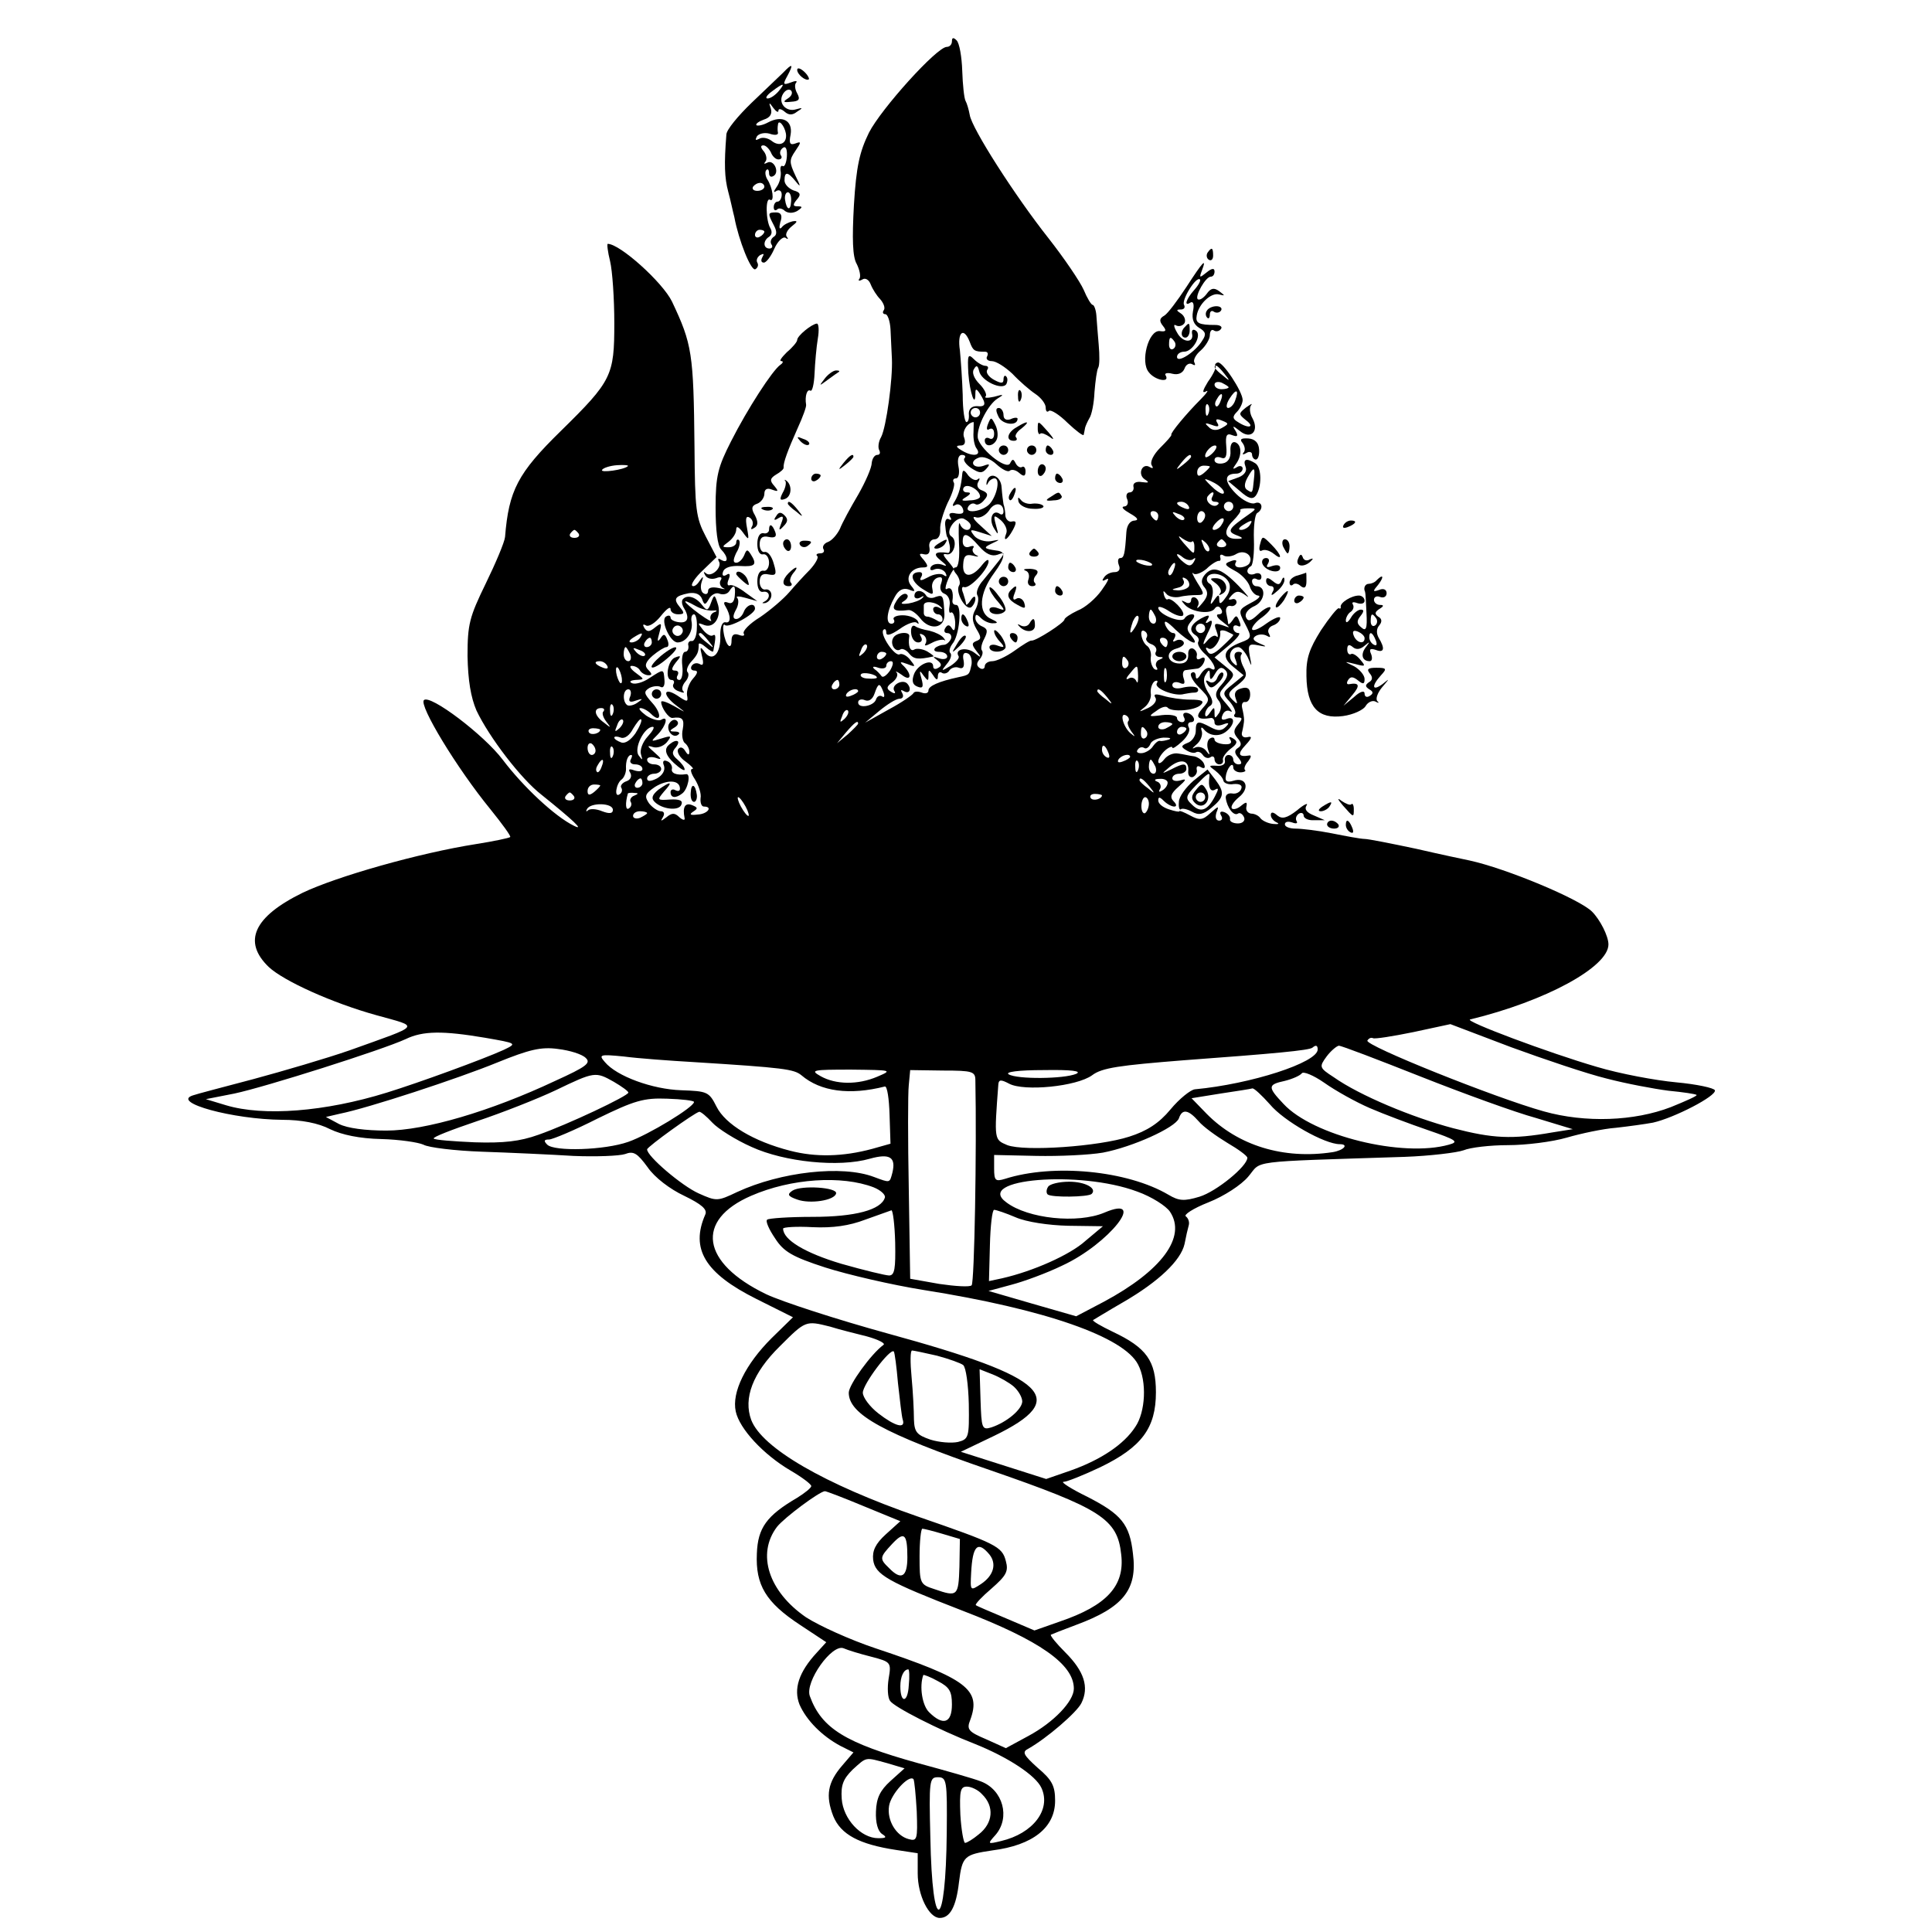<?xml version="1.0" standalone="no"?>
<!DOCTYPE svg PUBLIC "-//W3C//DTD SVG 20010904//EN"
 "http://www.w3.org/TR/2001/REC-SVG-20010904/DTD/svg10.dtd">
<svg version="1.0" xmlns="http://www.w3.org/2000/svg"
 width="412pt" height="412pt" viewBox="0 0 412 412"
 preserveAspectRatio="xMidYMid meet">
<g transform="translate(0,412) scale(0.1,-0.1)"
fill="#000000" stroke="none">
<path d="M2030 4032 c0 -7 -5 -12 -11 -12 -21 0 -140 -132 -166 -183 -20 -41
-27 -72 -32 -154 -4 -72 -3 -111 6 -126 6 -12 9 -26 6 -31 -4 -5 -1 -6 6 -2 6
4 14 0 18 -11 4 -10 13 -24 20 -31 7 -8 11 -18 8 -23 -4 -5 -2 -9 3 -9 5 0 10
-15 11 -32 1 -18 2 -46 3 -63 2 -43 -12 -146 -23 -167 -6 -10 -7 -23 -4 -28 3
-6 1 -10 -4 -10 -6 0 -11 -8 -12 -17 0 -10 -13 -40 -29 -68 -16 -27 -34 -60
-39 -73 -6 -12 -17 -25 -26 -28 -8 -3 -12 -10 -9 -15 3 -5 0 -9 -7 -9 -7 0
-10 -3 -6 -6 3 -3 -4 -16 -16 -29 -12 -12 -32 -34 -44 -48 -12 -14 -40 -38
-62 -53 -23 -14 -38 -30 -35 -35 3 -5 -2 -6 -10 -3 -11 4 -16 0 -16 -12 0 -23
-13 -10 -17 18 -2 12 0 19 3 15 8 -7 64 23 64 35 0 14 -18 9 -24 -7 -3 -8 -10
-15 -16 -15 -7 0 -8 6 -1 19 6 10 7 22 3 26 -4 4 4 4 18 0 l25 -7 -25 18 c-14
11 -29 18 -34 16 -5 -2 -6 4 -2 13 4 10 2 14 -5 9 -7 -4 -10 -1 -7 7 3 9 17
13 36 12 33 -2 37 3 23 25 -7 11 -9 11 -14 -2 -4 -9 -11 -16 -17 -16 -7 0 -7
6 0 21 7 11 9 23 6 27 -3 3 -6 1 -6 -5 0 -5 -7 -10 -16 -10 -15 0 -15 1 0 12
9 7 16 18 16 26 0 8 5 6 14 -6 13 -18 14 -18 9 9 -4 21 -2 27 6 22 6 -4 8 -12
5 -18 -4 -7 -2 -8 4 -4 9 5 9 13 2 27 -9 15 -7 21 5 25 8 3 15 13 15 21 0 10
6 13 16 9 14 -5 15 -4 5 8 -10 11 -9 16 4 24 9 5 17 12 16 15 -1 10 9 37 30
84 11 24 19 46 18 50 -3 18 2 34 9 30 4 -3 8 14 9 36 1 23 4 57 7 75 3 17 2
32 -2 32 -11 -1 -42 -26 -42 -35 0 -4 -10 -16 -22 -26 -11 -11 -17 -19 -12
-19 5 0 4 -4 -2 -8 -17 -12 -70 -94 -105 -163 -28 -55 -33 -74 -33 -141 0 -48
4 -82 12 -90 15 -15 16 -31 0 -22 -6 4 -8 3 -5 -3 8 -13 -17 -36 -28 -25 -5 4
-5 2 -1 -5 4 -7 14 -9 23 -6 10 4 14 2 10 -4 -4 -6 -1 -14 5 -17 7 -3 3 -3 -9
0 -14 3 -23 1 -23 -6 0 -6 -4 -9 -10 -5 -5 3 -7 13 -4 23 5 14 4 15 -5 2 -5
-8 -12 -12 -15 -9 -3 3 7 18 23 33 l29 28 -23 44 c-21 40 -23 57 -24 191 -2
200 -5 219 -48 310 -20 41 -111 123 -137 123 -2 0 0 -17 5 -37 5 -21 9 -80 9
-132 0 -112 -5 -123 -114 -230 -92 -90 -111 -127 -119 -226 -1 -11 -20 -56
-41 -99 -35 -72 -39 -87 -39 -155 1 -52 7 -88 19 -116 27 -57 95 -146 139
-180 66 -53 93 -78 69 -66 -41 20 -109 84 -152 141 -40 53 -155 140 -168 127
-11 -11 70 -145 142 -233 25 -31 44 -57 42 -59 -2 -2 -35 -9 -73 -15 -121 -19
-297 -69 -370 -104 -104 -51 -128 -104 -72 -158 32 -30 136 -77 230 -103 93
-26 98 -19 -58 -75 -49 -17 -141 -44 -204 -61 -64 -17 -122 -32 -130 -35 -46
-15 85 -51 191 -52 41 0 77 -7 102 -20 25 -12 63 -20 109 -21 39 -1 79 -7 90
-12 10 -6 67 -13 125 -15 59 -2 147 -6 195 -9 48 -2 98 0 110 4 18 7 26 2 48
-28 15 -22 48 -47 78 -61 37 -18 50 -29 45 -40 -32 -73 -1 -125 109 -180 l78
-39 -46 -45 c-55 -55 -85 -115 -76 -156 8 -37 59 -92 117 -126 24 -14 44 -29
44 -33 0 -4 -14 -15 -30 -25 -65 -38 -84 -64 -86 -119 -3 -67 19 -104 92 -152
l56 -37 -20 -22 c-39 -42 -50 -78 -37 -111 15 -34 48 -67 87 -88 l28 -14 -24
-28 c-31 -36 -36 -64 -19 -108 16 -39 55 -60 134 -72 l46 -7 0 -43 c0 -47 24
-95 47 -95 22 0 35 24 41 76 7 56 11 59 71 68 87 11 134 49 134 106 0 31 -6
44 -37 70 -31 28 -34 34 -20 41 39 22 103 77 113 97 17 34 6 68 -34 108 -19
19 -33 36 -31 38 2 1 27 11 54 21 100 37 131 75 121 152 -7 63 -25 84 -97 121
-35 17 -58 32 -51 32 7 0 42 14 78 31 89 43 119 84 119 160 0 67 -20 95 -92
129 -25 12 -44 23 -42 25 2 1 31 19 64 38 76 44 123 89 131 124 3 16 7 33 9
40 2 7 -1 15 -6 19 -6 3 15 17 48 30 33 13 70 37 85 55 30 35 -7 31 333 42 55
2 112 9 126 14 14 6 57 11 95 11 38 0 94 7 125 16 31 9 78 19 105 21 27 3 63
8 79 11 45 10 136 57 132 69 -2 5 -39 13 -83 17 -43 4 -119 18 -169 33 -103
30 -284 98 -270 101 161 39 295 112 295 160 0 18 -18 53 -35 70 -27 27 -183
92 -261 109 -10 2 -62 13 -114 25 -52 11 -102 21 -110 21 -8 0 -40 6 -70 12
-30 6 -65 10 -77 10 -13 0 -23 4 -23 9 0 6 7 7 16 4 8 -3 12 -2 9 3 -3 5 -1
12 5 16 5 3 10 1 10 -4 0 -6 10 -11 23 -10 l22 0 -23 10 c-15 6 -21 13 -16 21
5 7 -5 3 -20 -10 -22 -17 -32 -19 -42 -11 -9 8 -14 8 -14 1 0 -6 6 -13 13 -16
6 -3 3 -4 -8 -3 -11 1 -23 7 -27 12 -4 6 -13 10 -20 10 -7 1 -12 7 -10 15 2
10 0 11 -11 2 -8 -7 -17 -9 -20 -6 -3 4 3 14 15 24 24 19 16 44 -12 35 -13 -4
-18 -1 -16 9 2 18 16 34 16 19 0 -5 7 -10 15 -10 8 0 13 3 10 5 -3 3 0 11 7
19 6 8 7 13 2 12 -23 -4 -26 3 -8 22 14 15 15 20 4 17 -9 -2 -14 3 -11 12 2 8
4 20 4 25 0 6 -2 17 -4 25 -2 8 1 14 6 13 6 -1 11 6 11 16 0 13 -6 17 -19 13
-12 -3 -16 -10 -12 -21 5 -13 4 -14 -7 -3 -11 11 -9 16 11 31 19 15 22 21 13
38 -6 11 -8 23 -5 27 3 3 1 6 -6 6 -8 0 -11 -7 -6 -17 5 -14 3 -15 -6 -6 -12
12 -5 33 12 33 5 0 14 -10 20 -22 9 -22 9 -21 4 4 -4 23 -2 26 18 22 19 -4 20
-3 3 4 -14 6 -16 11 -8 16 7 4 17 4 24 0 7 -4 8 -3 4 5 -4 6 0 14 8 17 9 3 16
10 16 16 0 5 -13 0 -30 -12 -16 -12 -30 -17 -30 -11 0 5 10 17 22 25 12 9 19
18 17 21 -3 2 -15 -4 -26 -15 -16 -15 -22 -16 -26 -6 -3 8 5 18 19 24 22 11
25 42 3 42 -5 0 -9 5 -9 11 0 5 5 7 10 4 6 -3 10 -1 10 5 0 7 -7 10 -15 6 -15
-5 -21 9 -7 17 4 3 7 28 6 56 -1 28 2 54 7 57 15 9 10 27 -5 21 -8 -3 -26 6
-40 20 -26 26 -26 43 0 43 8 0 14 5 14 11 0 5 -6 7 -12 3 -10 -6 -10 -4 -2 7
13 18 12 41 -2 46 -7 2 -11 -6 -10 -19 1 -14 -5 -24 -16 -26 -10 -2 -18 1 -18
7 0 6 6 8 14 5 10 -4 13 3 11 25 -2 23 1 28 13 23 11 -4 13 -2 7 9 -8 12 -6
12 9 0 23 -19 42 -1 27 27 -6 10 -7 23 -3 28 4 5 -1 2 -11 -5 -16 -13 -16 -14
0 -27 20 -15 6 -19 -17 -4 -12 7 -12 12 -2 22 6 6 12 18 12 25 0 18 -43 83
-53 80 -5 -1 -7 -5 -5 -8 2 -3 -5 -18 -16 -33 -11 -18 -13 -25 -5 -21 8 5 3
-3 -11 -17 -29 -29 -65 -72 -62 -75 1 -2 -10 -14 -24 -28 -14 -14 -22 -30 -18
-37 4 -6 3 -8 -4 -4 -16 10 -27 -15 -11 -26 11 -7 9 -8 -6 -6 -12 2 -19 -2
-18 -9 2 -7 -2 -13 -8 -13 -6 0 -9 -7 -5 -15 3 -8 0 -15 -7 -15 -7 -1 -1 -7
13 -15 16 -9 19 -14 10 -15 -10 0 -17 -10 -18 -25 -3 -47 -5 -55 -13 -55 -5 0
-6 -7 -3 -15 4 -9 0 -15 -9 -15 -9 0 -19 -5 -23 -12 -5 -7 -3 -8 6 -3 7 4 2
-6 -11 -24 -12 -17 -35 -37 -51 -43 -15 -7 -28 -16 -28 -19 0 -7 -61 -46 -70
-45 -3 1 -19 -9 -37 -22 -17 -12 -38 -22 -47 -22 -9 0 -16 -5 -16 -11 0 -5 -5
-7 -10 -4 -8 5 -8 11 -1 19 6 7 8 15 5 19 -3 3 -1 14 5 25 8 16 7 21 -4 26 -8
3 -15 11 -15 18 0 9 3 9 12 0 7 -7 19 -12 27 -11 11 0 8 3 -5 9 -29 12 -26 55
6 98 24 33 26 46 5 48 -27 4 -29 6 -10 15 19 9 19 9 -2 5 -12 -2 -28 3 -35 11
-11 14 -10 15 12 8 l25 -8 -25 23 c-14 12 -18 20 -9 17 8 -3 21 4 28 14 11 19
31 18 31 -2 0 -6 -4 -8 -9 -4 -15 9 -23 -13 -11 -32 9 -15 10 -14 4 7 -6 22
-5 23 10 11 9 -8 15 -20 12 -28 -8 -20 2 -15 14 7 8 15 8 20 -2 18 -6 -2 -13
4 -14 12 0 8 -2 20 -4 25 -1 6 -3 21 -4 35 -1 26 -27 36 -32 12 -1 -7 0 -8 3
-2 2 5 9 10 14 10 12 0 6 -35 -10 -54 -15 -17 -56 -23 -46 -6 4 6 10 8 15 5 4
-3 13 1 19 9 9 10 8 15 -4 20 -10 3 -13 11 -9 18 4 7 4 10 -1 6 -4 -4 -13 0
-20 8 -9 13 -12 13 -13 3 -2 -24 -7 -43 -16 -58 -6 -9 -5 -12 1 -8 6 4 13 0
16 -7 4 -10 0 -13 -14 -11 -12 3 -17 0 -13 -7 4 -6 3 -8 -3 -5 -5 3 -9 -4 -7
-16 1 -12 3 -22 4 -22 1 0 3 -8 5 -17 2 -10 0 -17 -3 -17 -28 4 -34 -2 -16
-16 14 -11 15 -14 3 -9 -10 3 -20 1 -24 -5 -3 -6 0 -9 8 -5 8 3 18 0 23 -7 4
-8 3 -10 -4 -5 -6 4 -21 2 -33 -5 -15 -8 -19 -8 -15 0 4 6 3 11 -3 11 -22 0
-19 -19 5 -35 24 -15 25 -15 22 1 -2 9 3 19 11 22 10 3 12 0 8 -12 -4 -10 -1
-19 7 -22 8 -3 13 -14 11 -25 -2 -11 -1 -18 3 -15 4 2 8 -7 9 -21 0 -16 -2
-21 -7 -13 -5 8 -9 9 -14 1 -4 -6 -2 -11 4 -11 7 0 10 -6 8 -12 -3 -7 -10 -13
-15 -13 -6 0 -15 -3 -19 -7 -4 -5 0 -8 9 -8 9 0 17 -4 17 -10 0 -5 -8 -7 -17
-4 -14 5 -15 4 -4 -4 9 -7 10 -12 2 -16 -6 -4 -11 -3 -11 3 0 18 -33 5 -41
-17 -5 -14 -3 -22 7 -26 12 -5 14 -1 9 17 -5 17 -4 19 4 7 10 -13 11 -13 11 0
0 13 1 13 10 0 7 -11 10 -11 10 -2 0 7 4 11 9 7 5 -3 13 0 16 6 4 5 13 8 20 5
9 -3 12 2 10 15 -3 13 0 19 8 16 7 -2 10 -13 9 -23 -5 -23 -4 -23 -28 -28 -42
-9 -64 -19 -64 -28 0 -6 -6 -8 -14 -5 -8 3 -16 3 -18 -1 -2 -4 -25 -20 -53
-35 l-50 -28 30 25 c17 14 36 26 43 26 7 0 10 5 6 12 -4 7 -3 8 4 4 12 -7 17
6 6 17 -10 9 -34 -4 -27 -16 4 -6 1 -7 -7 -2 -10 6 -10 11 3 20 9 7 13 16 9
21 -4 4 1 2 11 -5 19 -15 23 -1 5 18 -11 10 -9 11 7 5 18 -7 18 -6 6 9 -7 9
-17 14 -22 12 -10 -7 -44 43 -35 52 3 3 6 1 6 -6 0 -8 10 -5 29 8 15 11 32 17
36 13 5 -4 5 -2 2 4 -4 6 -18 12 -32 12 -13 0 -22 -4 -19 -9 3 -5 0 -9 -5 -9
-13 0 -10 27 7 57 8 15 18 20 30 16 14 -6 15 -4 5 8 -14 17 0 39 25 39 12 0
12 3 2 16 -11 12 -11 15 1 12 9 -2 13 4 11 15 -2 9 3 17 11 17 8 0 13 9 12 21
-1 12 7 37 16 57 10 19 16 39 13 43 -3 5 -1 9 5 9 5 0 8 11 5 25 -3 15 0 25 7
25 7 0 9 -3 6 -7 -4 -3 2 -13 14 -21 17 -11 23 -12 32 -2 9 10 8 12 -5 7 -22
-8 -33 9 -11 17 9 4 25 -2 38 -14 12 -11 24 -17 28 -14 4 4 13 2 20 -4 10 -9
14 -8 14 3 0 8 -4 12 -8 9 -4 -2 -10 2 -13 8 -5 10 -7 10 -12 0 -8 -16 -69 34
-69 57 -1 24 23 69 42 81 15 9 14 10 -7 4 -14 -3 -22 -3 -18 1 3 3 -2 15 -13
26 -12 12 -17 25 -12 32 5 9 8 8 11 -4 4 -21 49 -42 58 -28 3 6 3 13 0 16 -3
4 -6 1 -6 -6 0 -9 -5 -9 -20 -1 -11 6 -18 15 -15 21 4 5 2 9 -4 9 -5 0 -16 6
-24 14 -13 13 -14 9 -12 -30 3 -41 15 -76 15 -43 0 11 2 11 10 -1 14 -22 12
-28 -7 -26 -11 0 -17 -6 -17 -16 1 -10 -1 -18 -5 -18 -4 0 -8 26 -8 58 -1 31
-4 74 -6 95 -6 39 8 51 21 18 7 -19 10 -21 33 -21 5 0 7 -4 4 -10 -3 -5 1 -10
10 -10 9 0 28 -12 44 -27 15 -16 37 -35 49 -43 12 -8 22 -21 22 -29 0 -8 3
-11 7 -7 4 3 22 -8 40 -26 18 -17 34 -29 34 -25 1 4 2 10 3 15 1 4 5 13 9 20
5 7 10 32 11 56 2 24 5 47 8 52 3 5 3 27 1 49 -2 22 -4 50 -5 63 -1 12 -5 22
-8 22 -3 0 -12 15 -19 32 -8 18 -42 68 -75 110 -72 91 -164 235 -168 263 -2
11 -6 25 -9 30 -3 6 -6 34 -7 64 -1 30 -6 59 -12 65 -7 7 -10 6 -10 -2z m581
-709 c13 -16 12 -17 -3 -4 -17 13 -22 21 -14 21 2 0 10 -8 17 -17z m9 -29 c0
-2 -7 -4 -15 -4 -8 0 -15 4 -15 10 0 5 7 7 15 4 8 -4 15 -8 15 -10z m14 -28
c-3 -9 -10 -16 -15 -16 -5 0 -4 9 3 20 14 22 21 20 12 -4z m-31 -1 c-3 -9 -8
-14 -10 -11 -3 3 -2 9 2 15 9 16 15 13 8 -4z m-26 -27 c-3 -8 -6 -5 -6 6 -1
11 2 17 5 13 3 -3 4 -12 1 -19z m-487 2 c0 -5 -4 -10 -10 -10 -5 0 -10 5 -10
10 0 6 5 10 10 10 6 0 10 -4 10 -10z m515 -33 c-11 -6 -21 -5 -28 3 -9 8 -7 9
7 4 13 -5 17 -4 12 4 -5 8 -2 10 10 5 15 -6 15 -7 -1 -16z m-529 -9 c-1 -13 2
-29 7 -35 11 -16 -11 -17 -33 -3 -12 7 -12 10 -1 10 8 0 11 6 7 17 -5 12 6 31
20 33 1 0 0 -10 0 -22z m512 -42 c-7 -8 -15 -12 -17 -11 -5 6 10 25 20 25 5 0
4 -6 -3 -14z m-48 -10 c0 -2 -8 -10 -17 -17 -16 -13 -17 -12 -4 4 13 16 21 21
21 13z m-1201 -20 c-8 -8 -60 -15 -55 -8 2 4 17 9 32 10 15 1 25 0 23 -2z
m1241 -1 c0 -2 -6 -8 -13 -14 -10 -8 -14 -7 -14 2 0 8 6 14 14 14 7 0 13 -1
13 -2z m30 -55 c0 -6 -9 -2 -20 7 -11 10 -20 19 -20 21 0 1 9 -2 20 -8 11 -6
20 -15 20 -20z m-520 -9 c0 -4 -10 -8 -22 -8 -18 -2 -20 0 -8 7 11 7 11 10 2
10 -7 0 -10 5 -7 10 7 11 35 -5 35 -19z m495 -1 c-3 -5 -1 -10 6 -10 7 0 10
-3 6 -6 -9 -9 -28 6 -22 17 4 5 8 9 11 9 3 0 2 -4 -1 -10z m-50 -20 c3 -6 -1
-7 -9 -4 -18 7 -21 14 -7 14 6 0 13 -4 16 -10z m95 0 c0 -5 -4 -10 -10 -10 -5
0 -10 5 -10 10 0 6 5 10 10 10 6 0 10 -4 10 -10z m33 -17 c-43 -30 -47 -36
-27 -44 16 -6 16 -8 2 -8 -26 -1 -31 16 -9 38 11 11 18 21 16 23 -2 2 5 4 16
4 19 0 19 -1 2 -13z m-193 -3 c0 -5 -2 -10 -4 -10 -3 0 -8 5 -11 10 -3 6 -1
10 4 10 6 0 11 -4 11 -10z m55 -8 c-3 -3 -11 0 -18 7 -9 10 -8 11 6 5 10 -3
15 -9 12 -12z m45 9 c0 -6 -4 -12 -8 -15 -5 -3 -9 1 -9 9 0 8 4 15 9 15 4 0 8
-4 8 -9z m-500 -22 c0 -14 -18 -11 -23 4 -3 6 -3 -12 -2 -40 2 -32 -1 -53 -7
-53 -6 0 -6 -6 2 -15 6 -8 9 -19 5 -24 -8 -14 14 -53 26 -46 5 4 9 12 9 18 0
7 -4 6 -10 -3 -5 -8 -10 -12 -10 -8 0 3 -3 14 -6 23 -4 9 -3 15 2 13 11 -4 48
34 52 53 1 8 -4 6 -13 -5 -22 -29 -43 -29 -41 0 1 18 5 23 21 19 11 -3 14 -2
7 1 -6 3 -10 10 -7 15 4 5 0 6 -8 3 -8 -3 -14 2 -14 11 0 21 10 19 35 -10 15
-17 27 -22 39 -18 16 6 17 5 3 -13 -8 -10 -23 -29 -33 -41 -11 -12 -16 -26
-13 -32 4 -6 2 -20 -4 -31 -8 -14 -7 -25 2 -41 11 -18 11 -22 0 -26 -10 -4
-10 -8 0 -21 12 -15 11 -16 -4 -4 -17 13 -43 8 -34 -7 3 -4 -5 -13 -17 -21
-20 -12 -21 -12 -8 4 8 9 11 19 8 23 -4 3 -2 12 4 20 15 17 21 83 8 83 -5 0
-8 3 -8 8 3 20 -2 32 -12 26 -8 -5 4 29 15 42 1 0 -5 9 -13 18 -11 13 -11 16
-2 14 15 -3 24 29 10 38 -15 9 9 44 26 38 8 -4 15 -10 15 -15z m535 2 c-3 -6
-11 -11 -16 -11 -5 0 -4 6 3 14 14 16 24 13 13 -3z m60 -1 c-3 -5 -12 -10 -18
-10 -7 0 -6 4 3 10 19 12 23 12 15 0z m-1431 -18 c3 -5 -1 -9 -9 -9 -8 0 -12
4 -9 9 3 4 7 8 9 8 2 0 6 -4 9 -8z m1308 -17 c2 3 5 -2 5 -10 0 -19 0 -19 -23
7 -12 14 -13 18 -3 10 9 -6 18 -10 21 -7z m36 -20 c-3 -3 -9 2 -12 12 -6 14
-5 15 5 6 7 -7 10 -15 7 -18z m36 17 c3 -5 -1 -9 -9 -9 -8 0 -12 4 -9 9 3 4 7
8 9 8 2 0 6 -4 9 -8z m50 -44 c-3 -4 -12 -8 -20 -8 -8 0 -12 4 -9 10 4 6 -1 7
-11 3 -14 -5 -13 -8 9 -20 14 -7 28 -22 32 -33 3 -11 12 -20 18 -20 7 -1 0 -8
-16 -16 -26 -14 -27 -16 -12 -44 15 -29 15 -31 -9 -40 -37 -14 -42 -31 -16
-52 l22 -18 -23 -19 c-23 -18 -23 -20 -6 -38 9 -11 14 -23 10 -26 -3 -4 -1 -7
7 -7 10 0 10 -3 0 -15 -10 -12 -10 -18 -1 -29 9 -10 9 -16 1 -21 -8 -5 -8 -11
1 -21 8 -10 8 -14 0 -14 -6 0 -11 5 -11 10 0 6 -5 10 -10 10 -6 0 -9 -6 -8
-12 2 -8 -6 -12 -17 -11 -18 1 -18 0 -4 -10 9 -7 17 -16 18 -22 1 -5 11 -9 22
-7 13 1 19 -3 16 -10 -2 -7 -11 -12 -20 -10 -8 1 -14 -3 -13 -10 3 -21 17 -39
26 -33 4 3 10 -1 13 -8 3 -7 -3 -13 -13 -13 -10 0 -18 4 -17 9 1 5 -4 12 -12
15 -8 3 -11 0 -7 -7 4 -6 2 -11 -4 -11 -7 0 -9 7 -6 17 6 15 5 15 -13 -1 -16
-15 -23 -16 -43 -5 -13 7 -23 11 -23 9 0 -2 -10 0 -22 4 -13 4 -23 12 -23 19
0 8 3 8 12 -1 7 -7 17 -12 22 -12 6 0 5 5 -1 11 -9 9 -6 17 10 31 17 15 18 18
5 14 -10 -3 -18 -1 -18 4 0 6 7 10 15 10 8 0 15 5 15 10 0 13 -6 13 -33 -1
-21 -10 -21 -10 -2 6 23 18 41 14 39 -9 -1 -9 3 -15 10 -13 6 3 10 10 8 16 -1
7 2 9 9 5 7 -4 10 -2 7 6 -2 7 -12 15 -21 17 -9 1 -25 5 -34 6 -10 2 -23 -3
-30 -12 -7 -9 -13 -11 -13 -5 0 6 7 17 15 24 8 7 15 9 15 6 0 -4 9 2 21 13 12
11 18 24 14 30 -3 6 -1 11 5 11 6 0 8 5 5 10 -3 6 -11 10 -16 10 -6 0 -7 -4
-4 -10 3 -5 1 -10 -4 -10 -6 0 -11 4 -11 9 0 5 -14 8 -32 6 -29 -4 -30 -3 -12
9 10 8 21 11 24 7 8 -10 58 -7 71 6 8 8 2 11 -23 11 -18 0 -44 4 -57 8 -17 5
-22 4 -17 -4 4 -6 -3 -16 -16 -22 -20 -9 -21 -9 -7 2 9 7 15 21 13 30 -1 10 3
21 8 25 6 3 8 1 5 -4 -7 -11 39 -29 58 -23 6 1 15 3 22 3 7 0 10 4 7 9 -3 4
-16 5 -30 2 -14 -4 -24 -2 -24 5 0 6 7 8 15 5 11 -5 13 -2 9 10 -3 9 -1 17 5
17 6 1 16 2 23 3 6 0 13 7 16 15 3 8 0 11 -7 7 -7 -4 -10 -2 -9 5 2 6 -2 13
-8 16 -7 2 -11 -4 -10 -14 0 -12 -6 -18 -18 -18 -27 0 -33 25 -7 32 11 3 18 9
15 14 -3 5 -10 6 -16 3 -7 -4 -8 -2 -4 4 4 7 3 12 -2 12 -6 0 -13 8 -17 17 -4
12 3 9 22 -10 31 -29 54 -38 33 -12 -10 12 -10 18 0 30 8 9 9 15 2 15 -6 0
-13 -4 -16 -9 -7 -11 -56 9 -56 23 0 4 11 1 24 -8 14 -9 27 -12 29 -8 5 8 -25
39 -33 34 -2 -2 -6 2 -8 10 -2 9 -1 9 5 2 4 -6 17 -9 28 -7 11 3 28 4 37 4 17
0 17 2 1 27 -9 15 -13 24 -8 19 4 -4 17 1 28 10 10 10 22 17 26 17 3 -1 5 2 3
8 -1 5 2 7 8 3 5 -3 18 -2 27 4 18 10 37 -5 27 -21z m-119 10 c5 4 5 1 1 -6
-6 -10 -11 -10 -22 -1 -8 6 -14 14 -14 16 0 3 6 0 13 -6 8 -6 18 -7 22 -3z
m-89 -10 c3 -4 -1 -5 -10 -4 -8 1 -18 5 -22 8 -3 4 1 5 10 4 8 -1 18 -5 22 -8z
m47 -13 c-3 -9 -8 -14 -10 -11 -3 3 -2 9 2 15 9 16 15 13 8 -4z m32 -36 c-4
-5 -14 -8 -23 -8 -15 1 -15 2 1 6 9 2 14 9 11 15 -4 7 -2 8 5 4 6 -4 9 -12 6
-17z m-968 -19 c-1 -13 -6 -19 -15 -15 -8 3 -10 0 -5 -8 12 -20 12 -37 0 -34
-7 1 -11 -10 -11 -27 2 -39 -16 -59 -33 -37 -10 14 -11 12 -6 -8 4 -16 3 -22
-5 -17 -6 3 -13 2 -17 -4 -3 -5 -1 -10 6 -10 8 0 7 -6 -3 -17 -9 -10 -14 -26
-13 -35 3 -16 1 -16 -21 -1 -30 19 -32 1 -1 -22 21 -16 21 -16 -5 -1 -16 9
-28 13 -28 9 0 -12 16 -35 24 -34 21 3 26 -2 22 -24 -3 -13 0 -27 5 -30 5 -4
9 -12 9 -18 0 -8 -3 -8 -9 2 -5 8 -11 9 -15 3 -3 -6 4 -18 16 -26 12 -9 19
-16 14 -16 -5 0 -2 -10 6 -22 8 -13 14 -31 12 -40 -1 -10 2 -18 7 -18 20 0 8
-16 -13 -17 -16 -2 -19 0 -10 6 11 7 10 9 -2 14 -15 6 -21 -4 -16 -28 1 -5 -4
-4 -11 2 -10 10 -16 10 -28 0 -12 -9 -13 -9 -7 1 4 7 2 12 -5 12 -6 0 -18 8
-25 17 -10 15 -9 20 13 35 26 16 53 15 53 -4 0 -5 -4 -6 -10 -3 -5 3 -10 1
-10 -4 0 -13 11 -14 25 -3 12 9 19 43 8 41 -20 -3 -33 2 -30 12 1 6 -4 14 -11
16 -7 3 -10 -1 -6 -10 3 -10 -3 -20 -15 -27 -14 -7 -21 -7 -21 0 0 5 7 10 15
10 8 0 15 5 15 10 0 6 -7 10 -15 10 -8 0 -15 4 -15 10 0 5 8 7 18 4 14 -5 14
-3 -3 12 -15 13 -16 15 -3 11 9 -3 22 1 30 10 11 14 10 15 -12 8 -23 -7 -23
-7 -7 9 18 19 23 41 7 31 -5 -3 -20 1 -32 9 -12 9 -18 16 -12 16 5 0 15 -5 22
-12 22 -22 24 0 3 23 -18 20 -19 24 -6 32 8 4 19 5 24 2 6 -3 9 4 8 15 -2 24
-1 24 -32 4 -13 -9 -30 -14 -37 -11 -7 3 -4 6 7 7 20 1 20 1 1 15 -11 8 -15
15 -9 15 7 0 15 -4 18 -10 3 -5 11 -10 18 -10 8 0 8 3 -1 12 -8 8 -6 16 10 30
12 10 25 18 29 18 5 0 6 7 2 16 -5 13 -8 13 -15 2 -6 -8 -7 -5 -2 12 6 22 5
23 -9 12 -12 -10 -17 -10 -23 -1 -4 7 -3 9 4 5 6 -3 20 6 31 20 12 15 21 22
21 15 0 -6 7 -11 16 -11 14 0 14 3 4 15 -15 18 -11 24 19 30 14 2 24 -2 28
-12 5 -14 7 -14 15 0 5 9 15 14 22 11 8 -3 17 -1 21 5 10 16 14 13 12 -9z
m897 -45 c3 -8 1 -15 -4 -15 -6 0 -10 7 -10 15 0 8 2 15 4 15 2 0 6 -7 10 -15z
m-43 -22 c-12 -20 -14 -14 -5 12 4 9 9 14 11 11 3 -2 0 -13 -6 -23z m24 -23
c-3 -4 2 -11 11 -14 8 -3 12 -10 9 -16 -3 -5 0 -10 7 -11 10 0 10 -2 0 -6 -6
-2 -9 -10 -6 -15 4 -6 2 -8 -4 -5 -5 4 -9 15 -8 25 2 9 -2 20 -7 24 -13 8 -19
40 -6 32 5 -3 7 -9 4 -14z m-1080 0 c-3 -5 -12 -10 -18 -10 -7 0 -6 4 3 10 19
12 23 12 15 0z m25 -10 c0 -5 -5 -10 -11 -10 -5 0 -7 5 -4 10 3 6 8 10 11 10
2 0 4 -4 4 -10z m1100 0 c0 -5 -2 -10 -4 -10 -3 0 -8 5 -11 10 -3 6 -1 10 4
10 6 0 11 -4 11 -10z m-649 -23 c-10 -9 -11 -8 -5 6 3 10 9 15 12 12 3 -3 0
-11 -7 -18z m-497 -2 c3 -8 1 -15 -4 -15 -6 0 -10 7 -10 15 0 8 2 15 4 15 2 0
6 -7 10 -15z m31 -3 c-3 -3 -11 0 -18 7 -9 10 -8 11 6 5 10 -3 15 -9 12 -12z
m515 4 c0 -3 -4 -8 -10 -11 -5 -3 -10 -1 -10 4 0 6 5 11 10 11 6 0 10 -2 10
-4z m515 -15 c3 -5 2 -12 -3 -15 -5 -3 -9 1 -9 9 0 17 3 19 12 6z m-1110 -11
c3 -6 -1 -7 -9 -4 -18 7 -21 14 -7 14 6 0 13 -4 16 -10z m603 -10 c-7 -10 -15
-16 -18 -12 -3 4 -9 11 -15 15 -6 5 -3 7 8 3 9 -3 17 -1 17 4 0 6 5 10 10 10
6 0 5 -8 -2 -20z m-572 -16 c1 -9 0 -13 -4 -10 -3 4 -7 14 -8 22 -1 9 0 13 4
10 3 -4 7 -14 8 -22z m1101 4 c0 -13 -1 -17 -4 -10 -3 6 -10 9 -16 5 -7 -4 -6
1 2 10 17 21 17 21 18 -5z m60 -10 c-3 -7 -5 -2 -5 12 0 14 2 19 5 13 2 -7 2
-19 0 -25z m-617 7 c0 -2 -9 -3 -19 -2 -11 0 -18 5 -15 9 4 6 34 0 34 -7z
m-80 -15 c0 -5 -5 -10 -11 -10 -5 0 -7 5 -4 10 3 6 8 10 11 10 2 0 4 -4 4 -10z
m94 -16 c3 -8 2 -13 -3 -9 -5 3 -11 0 -13 -7 -5 -14 -38 -20 -38 -6 0 6 7 8
14 5 9 -4 17 2 21 14 8 23 11 24 19 3z m-540 -9 c-5 -11 -1 -14 12 -9 15 5 16
4 4 -4 -8 -6 -18 -8 -22 -6 -11 7 -10 34 2 34 5 0 7 -7 4 -15z m486 11 c0 -2
-7 -7 -16 -10 -8 -3 -12 -2 -9 4 6 10 25 14 25 6z m531 -13 c13 -16 12 -17 -3
-4 -10 7 -18 15 -18 17 0 8 8 3 21 -13z m-1054 -35 c-3 -8 -6 -5 -6 6 -1 11 2
17 5 13 3 -3 4 -12 1 -19z m-20 5 c-4 -3 -1 -13 6 -22 11 -14 10 -14 -5 -2
-21 15 -23 31 -6 31 6 0 8 -3 5 -7z m514 -16 c-10 -9 -11 -8 -5 6 3 10 9 15
12 12 3 -3 0 -11 -7 -18z m605 -5 c-3 -3 0 -12 6 -21 10 -13 10 -14 -2 -4 -16
15 -23 46 -8 37 5 -3 7 -9 4 -12z m-1085 -15 c-10 -9 -11 -8 -5 6 3 10 9 15
12 12 3 -3 0 -11 -7 -18z m34 -11 c-10 -14 -22 -23 -31 -19 -8 3 -14 7 -14 10
0 3 6 3 14 0 8 -3 19 5 26 19 8 13 15 22 17 20 3 -2 -3 -16 -12 -30z m475 21
c0 -2 -10 -12 -22 -23 l-23 -19 19 23 c18 21 26 27 26 19z m670 -1 c0 -2 -7
-6 -15 -10 -8 -3 -15 -1 -15 4 0 6 7 10 15 10 8 0 15 -2 15 -4z m-1220 -12 c0
-8 -19 -13 -24 -6 -3 5 1 9 9 9 8 0 15 -2 15 -3z m101 -15 c-11 -12 -17 -29
-14 -38 4 -13 3 -13 -5 -2 -11 15 12 61 30 61 5 0 0 -9 -11 -21z m1064 12 c3
-5 2 -12 -3 -15 -5 -3 -9 1 -9 9 0 17 3 19 12 6z m85 5 c0 -3 -4 -8 -10 -11
-5 -3 -10 -1 -10 4 0 6 5 11 10 11 6 0 10 -2 10 -4z m-37 -23 c-7 -2 -15 -4
-19 -3 -4 1 -10 -4 -15 -11 -4 -7 -15 -14 -23 -15 -9 -1 -14 2 -10 7 3 5 9 7
14 4 4 -3 10 1 13 8 2 7 15 13 28 14 13 0 18 -1 12 -4z m-1223 -24 c0 -5 -4
-9 -8 -9 -5 0 -9 7 -9 15 0 8 4 12 9 9 4 -3 8 -9 8 -15z m37 -11 c-3 -8 -6 -5
-6 6 -1 11 2 17 5 13 3 -3 4 -12 1 -19z m1057 6 c3 -8 2 -12 -4 -9 -6 3 -10
10 -10 16 0 14 7 11 14 -7z m-1019 -14 c-3 -5 1 -10 9 -10 9 0 16 -4 16 -10 0
-5 -7 -6 -17 -3 -11 4 -14 3 -9 -5 4 -7 1 -15 -8 -18 -9 -3 -14 -10 -11 -14 3
-5 1 -11 -4 -14 -12 -8 -7 24 5 32 5 4 9 14 9 22 -1 17 4 30 11 30 3 0 2 -4
-1 -10z m1065 6 c0 -2 -7 -7 -16 -10 -8 -3 -12 -2 -9 4 6 10 25 14 25 6z
m-1127 -21 c-3 -9 -8 -14 -10 -11 -3 3 -2 9 2 15 9 16 15 13 8 -4z m1144 -7
c-3 -8 -6 -5 -6 6 -1 11 2 17 5 13 3 -3 4 -12 1 -19z m37 7 c3 -8 1 -15 -4
-15 -6 0 -10 7 -10 15 0 8 2 15 4 15 2 0 6 -7 10 -15z m-1094 -35 c0 -5 -5
-10 -11 -10 -5 0 -7 5 -4 10 3 6 8 10 11 10 2 0 4 -4 4 -10z m1081 -7 c13 -16
12 -17 -3 -4 -10 7 -18 15 -18 17 0 8 8 3 21 -13z m39 8 c0 -6 -5 -13 -12 -17
-6 -4 -8 -3 -4 4 3 5 0 13 -6 15 -8 3 -6 6 5 6 9 1 17 -3 17 -8z m-1210 -6 c0
-2 -6 -8 -13 -14 -10 -8 -14 -7 -14 2 0 8 6 14 14 14 7 0 13 -1 13 -2z m-56
-23 c3 -5 -1 -9 -9 -9 -8 0 -12 4 -9 9 3 4 7 8 9 8 2 0 6 -4 9 -8z m128 1 c-6
-2 -10 -9 -7 -13 3 -5 1 -11 -4 -14 -7 -5 -8 11 -2 32 1 1 7 2 14 1 9 0 9 -2
-1 -6z m998 1 c0 -8 -19 -13 -24 -6 -3 5 1 9 9 9 8 0 15 -2 15 -3z m-760 -24
c6 -11 8 -20 6 -20 -3 0 -10 9 -16 20 -6 11 -8 20 -6 20 3 0 10 -9 16 -20z
m860 6 c0 -8 -4 -17 -8 -20 -4 -2 -8 4 -8 15 0 10 4 19 8 19 4 0 8 -6 8 -14z
m-1143 -13 c0 -8 -7 -9 -23 -3 -12 5 -25 6 -30 2 -4 -4 -5 -2 -2 3 8 14 55 13
55 -2z m73 -7 c0 -2 -7 -6 -15 -10 -8 -3 -15 -1 -15 4 0 6 7 10 15 10 8 0 15
-2 15 -4z m2046 -566 c42 -11 101 -22 132 -26 31 -3 58 -7 60 -9 2 -2 -23 -13
-55 -26 -78 -30 -182 -34 -271 -9 -104 29 -383 141 -376 151 3 5 8 7 12 5 4
-2 42 4 86 13 l79 17 129 -49 c71 -26 163 -57 204 -67z m-2392 87 c69 -12 69
-12 40 -26 -44 -20 -181 -70 -249 -91 -132 -41 -263 -51 -343 -27 l-43 13 61
12 c66 14 315 93 365 116 37 18 80 18 169 3z m215 -43 c12 -11 1 -19 -65 -49
-138 -65 -278 -106 -360 -106 -45 0 -83 5 -101 14 l-28 15 30 7 c60 12 252 75
335 109 69 28 94 34 130 29 25 -3 51 -11 59 -19z m1561 18 c0 -28 -143 -74
-262 -85 -9 -1 -33 -20 -52 -43 -24 -29 -50 -46 -88 -58 -65 -21 -223 -32
-260 -18 -28 12 -28 10 -19 130 1 10 6 10 23 1 32 -17 144 -6 177 18 21 16 58
21 196 32 190 14 268 21 274 27 7 6 11 5 11 -4z m220 -58 c91 -36 201 -76 245
-88 l79 -24 -44 -7 c-86 -15 -126 -13 -211 9 -87 23 -200 70 -255 109 -31 20
-31 22 -15 44 9 12 21 22 26 23 6 0 84 -30 175 -66z m-1550 31 c192 -12 213
-15 229 -28 41 -35 103 -43 178 -24 5 1 9 -26 10 -60 l2 -62 -39 -11 c-63 -17
-121 -18 -175 -4 -78 20 -138 56 -157 94 -16 32 -20 33 -75 35 -62 2 -138 30
-163 60 -14 16 -11 17 40 12 30 -4 98 -9 150 -12z m391 -31 c-42 -18 -89 -17
-121 1 -23 13 -18 14 65 14 87 -1 89 -1 56 -15z m209 -8 c3 -145 -2 -432 -8
-437 -4 -4 -35 -2 -69 3 l-62 11 -3 191 c-2 105 -2 205 0 222 l3 32 70 -1 c63
0 69 -2 69 -21z m215 14 c-26 -11 -126 -12 -144 -1 -8 5 20 9 75 9 59 1 82 -2
69 -8z m626 -73 c30 -13 86 -34 124 -47 61 -21 67 -25 45 -31 -99 -28 -290 19
-353 87 -34 36 -34 41 3 49 16 4 32 11 36 16 3 5 25 -4 48 -20 24 -17 67 -41
97 -54z m-1612 56 c17 -10 31 -20 31 -23 0 -7 -129 -68 -192 -90 -39 -14 -74
-18 -136 -16 -45 2 -85 5 -87 8 -3 3 39 19 92 37 54 18 130 48 168 66 83 40
85 40 124 18z m1399 -48 c30 -36 117 -85 149 -85 20 0 9 -13 -15 -17 -105 -16
-202 14 -269 82 l-32 33 62 10 c34 5 65 10 68 11 4 0 20 -15 37 -34z m-1228 5
c0 -11 -97 -70 -140 -85 -51 -18 -158 -21 -173 -6 -8 8 -7 11 4 11 7 0 55 20
104 45 78 38 98 44 148 42 31 -1 57 -4 57 -7z m39 -44 c12 -13 50 -37 84 -52
70 -32 186 -44 252 -25 43 12 56 3 48 -30 -6 -22 -4 -22 -39 -9 -68 26 -199
11 -292 -32 -42 -20 -44 -20 -82 -3 -36 16 -111 80 -110 94 1 6 101 78 111 80
3 1 16 -10 28 -23z m1037 3 c10 -12 38 -32 61 -46 24 -14 43 -28 43 -32 0 -18
-66 -72 -102 -83 -33 -10 -44 -9 -66 4 -88 52 -246 67 -349 34 -20 -6 -23 -4
-23 22 l0 29 90 -2 c49 -1 113 2 142 7 63 12 154 53 162 73 7 21 20 19 42 -6z
m-693 -141 c15 -6 26 -16 24 -22 -8 -26 -63 -41 -154 -41 -50 0 -94 -3 -97 -6
-4 -3 4 -21 17 -40 18 -28 36 -39 107 -62 47 -15 141 -37 210 -48 259 -41 427
-100 457 -159 19 -36 16 -101 -6 -133 -24 -37 -73 -70 -138 -93 l-52 -18 -91
29 -91 29 71 34 c163 79 117 124 -226 218 -109 30 -226 68 -260 84 -139 67
-152 158 -32 210 85 37 193 44 261 18z m562 -9 c31 -11 62 -31 70 -43 36 -54
-18 -126 -141 -192 l-59 -31 -94 27 -93 27 48 13 c27 7 76 25 109 41 100 46
184 153 90 113 -57 -24 -163 -13 -209 22 -69 50 156 69 279 23z m-516 -109 c1
-55 -1 -70 -13 -70 -7 0 -53 11 -102 25 -77 23 -124 51 -124 75 0 3 28 5 63 3
43 -2 78 3 112 16 28 10 53 19 56 20 3 0 7 -30 8 -69z m257 54 c23 -10 70 -17
112 -18 l74 -1 -37 -31 c-33 -30 -112 -65 -178 -80 l-28 -6 2 76 c1 42 5 76 9
76 4 0 25 -7 46 -16z m-396 -233 c19 -6 55 -15 79 -21 25 -7 40 -15 35 -18
-26 -19 -74 -85 -74 -102 0 -46 74 -87 301 -165 237 -82 272 -104 280 -180 8
-67 -31 -109 -131 -143 l-54 -19 -61 26 c-33 14 -62 26 -64 28 -2 2 13 18 33
35 32 28 37 37 31 59 -8 31 -20 37 -188 95 -199 69 -332 146 -355 206 -17 46
3 100 61 157 55 55 55 55 107 42z m145 -121 c4 -36 8 -71 10 -77 7 -21 -16
-15 -52 13 -18 14 -33 34 -33 44 0 18 58 95 66 88 2 -2 6 -33 9 -68z m83 59
c26 -7 51 -16 56 -20 6 -5 11 -42 12 -83 1 -71 0 -75 -23 -81 -14 -3 -40 -1
-59 5 -29 10 -34 16 -35 43 0 18 -2 58 -5 90 -3 31 -3 57 1 57 3 0 27 -5 53
-11z m164 -66 c10 -9 18 -23 18 -32 -1 -17 -33 -44 -66 -55 -20 -6 -21 -2 -23
59 l-2 65 28 -11 c15 -6 36 -18 45 -26z m-320 -255 l78 -32 -31 -28 c-22 -20
-29 -35 -27 -54 4 -32 31 -47 191 -109 164 -63 237 -114 237 -166 0 -27 -43
-72 -97 -101 l-48 -26 -42 19 c-38 16 -42 21 -34 41 24 65 -7 88 -202 153 -54
18 -120 48 -148 66 -80 55 -106 135 -62 193 16 20 90 75 102 76 3 0 40 -14 83
-32z m168 -59 l37 -11 -1 -59 c-2 -63 -4 -65 -53 -48 -31 10 -32 12 -32 70 0
32 3 59 6 59 3 0 23 -5 43 -11z m-75 -50 c0 -42 -13 -50 -39 -23 -21 20 -20
23 6 51 26 28 33 23 33 -28z m175 6 c16 -20 9 -45 -18 -63 -23 -15 -23 -15
-21 24 3 58 14 69 39 39z m-252 -218 c42 -11 43 -12 37 -47 -3 -19 -2 -40 3
-47 8 -13 104 -62 181 -92 70 -28 130 -67 142 -94 21 -46 -18 -97 -86 -113
-29 -7 -30 -7 -12 13 32 37 16 96 -31 114 -15 6 -75 23 -134 39 -155 43 -206
74 -231 143 -11 30 47 112 72 102 9 -4 35 -12 59 -18z m80 -61 c-2 -38 -18
-39 -18 -2 0 20 7 36 17 36 2 0 3 -15 1 -34z m92 -41 c0 -40 -19 -46 -49 -16
-14 14 -21 54 -12 79 1 1 15 -4 31 -13 25 -13 30 -22 30 -50z m-138 -125 l37
-11 -30 -27 c-22 -20 -30 -36 -31 -65 -1 -24 4 -42 13 -48 11 -7 9 -9 -8 -9
-37 0 -75 41 -78 84 -2 29 3 42 23 62 31 28 26 27 74 14z m63 -103 c2 -59 1
-64 -17 -59 -27 7 -47 40 -42 71 4 25 42 67 52 57 2 -3 5 -34 7 -69z m64 -44
c-2 -214 -31 -223 -35 -11 -3 121 -2 128 16 128 19 0 20 -7 19 -117z m75 81
c27 -26 24 -62 -7 -86 -12 -10 -25 -18 -29 -18 -3 0 -8 27 -10 60 -2 51 0 60
14 60 9 0 24 -7 32 -16z"/>
<path d="M2050 2801 c0 -6 4 -13 10 -16 6 -3 7 1 4 9 -7 18 -14 21 -14 7z"/>
<path d="M2041 2747 c-13 -21 -12 -21 5 -5 10 10 16 20 13 22 -3 3 -11 -5 -18
-17z"/>
<path d="M2569 2894 c-8 -10 -8 -18 0 -27 8 -10 7 -19 -5 -33 -8 -10 -13 -14
-10 -7 4 6 2 14 -4 18 -5 3 -10 1 -10 -5 0 -6 -6 -8 -12 -4 -10 5 -10 4 -1 -6
15 -16 56 -21 64 -7 4 5 9 5 13 -2 4 -6 2 -11 -5 -11 -7 0 -4 -7 7 -15 19 -15
19 -15 0 -8 -16 5 -18 3 -12 -12 4 -11 4 -16 0 -12 -4 4 -13 -1 -21 -11 -9
-11 -9 -6 2 17 11 21 12 31 4 26 -8 -6 -10 -4 -4 4 6 10 3 11 -14 2 -23 -13
-27 -26 -11 -36 6 -4 8 -10 5 -14 -2 -5 4 -16 15 -26 20 -18 28 -41 11 -30 -6
3 -14 -3 -20 -12 -6 -11 -11 -13 -11 -5 0 7 -4 11 -9 7 -5 -3 2 -17 16 -31 24
-24 24 -26 7 -45 -16 -18 -11 -25 19 -20 4 0 7 -4 7 -10 0 -6 7 -8 18 -4 13 5
14 3 6 -5 -9 -9 -17 -9 -32 -1 -28 15 -32 14 -32 -8 0 -10 -8 -22 -17 -25 -15
-6 -15 -9 -3 -16 8 -5 17 -7 21 -4 4 2 10 0 14 -6 4 -6 11 -8 16 -5 5 4 9 1 9
-4 0 -6 5 -11 10 -11 6 0 9 4 8 9 -2 5 6 16 16 24 15 11 16 16 6 22 -8 5 -11
4 -6 -3 4 -7 -1 -10 -14 -9 -11 1 -20 5 -20 10 0 4 -4 6 -10 2 -5 -3 -7 -13
-4 -23 5 -13 4 -14 -4 -3 -5 7 -16 10 -23 7 -8 -4 -7 -2 2 6 9 7 14 20 12 28
-3 9 -1 11 4 5 12 -15 34 -17 49 -4 18 15 18 33 0 26 -10 -4 -13 -1 -9 8 3 8
10 12 17 8 6 -3 2 3 -8 15 -19 22 -19 22 0 43 19 21 18 21 -4 39 l-22 18 31
26 c17 14 26 26 20 26 -6 0 -11 5 -11 11 0 5 4 7 10 4 6 -3 7 1 3 10 -5 13 -7
14 -14 3 -5 -7 -9 -11 -10 -8 0 3 -2 13 -4 23 -2 10 2 16 9 15 6 -2 12 2 13 7
0 6 -4 9 -10 7 -9 -2 -8 0 0 9 10 10 16 9 30 -1 10 -8 3 1 -15 20 -38 39 -56
44 -73 24z m51 -15 c5 -8 3 -22 -6 -33 -10 -14 -14 -16 -14 -5 0 12 -2 12 -11
-1 -8 -12 -9 -10 -4 7 3 12 1 24 -5 28 -6 3 -8 10 -5 15 8 12 36 6 45 -11z
m-50 -99 c0 -5 -4 -10 -10 -10 -5 0 -10 5 -10 10 0 6 5 10 10 10 6 0 10 -4 10
-10z m60 -14 c0 -2 -11 -13 -24 -25 -18 -17 -26 -19 -31 -10 -5 7 -4 10 2 6
10 -6 28 19 25 35 -1 4 5 5 13 2 8 -4 15 -7 15 -8z m-25 -106 c-13 -14 -15
-23 -7 -33 7 -8 7 -18 2 -27 -9 -13 -10 -13 -10 0 0 13 -1 13 -10 0 -6 -9 -10
-10 -10 -3 0 6 5 15 11 18 7 5 5 14 -5 29 -9 15 -11 28 -5 37 7 12 9 12 9 -1
0 -11 3 -11 11 3 8 14 14 16 22 8 7 -7 5 -16 -8 -31z"/>
<path d="M2594 2875 c8 -7 12 -16 8 -20 -4 -5 -2 -5 5 -1 16 9 6 33 -14 33
-14 0 -14 -1 1 -12z"/>
<path d="M2596 2675 c-3 -9 -11 -13 -17 -9 -8 5 -9 3 -4 -5 6 -10 11 -9 23 3
9 8 13 18 10 21 -3 3 -8 -1 -12 -10z"/>
<path d="M2500 2720 c0 -5 7 -10 15 -10 8 0 15 5 15 10 0 6 -7 10 -15 10 -8 0
-15 -4 -15 -10z"/>
<path d="M2545 2455 c-16 -14 -31 -34 -31 -45 -1 -11 1 -18 4 -16 2 3 13 1 24
-5 14 -8 24 -6 41 8 28 23 29 33 9 60 l-17 22 -30 -24z m34 8 c-3 -21 2 -33
12 -27 8 5 8 1 0 -14 -16 -31 -31 -36 -49 -18 -15 14 -14 18 8 41 25 26 31 30
29 18z"/>
<path d="M2550 2435 c-10 -12 -10 -19 -2 -27 17 -17 37 5 25 27 -9 15 -11 15
-23 0z m20 -15 c0 -5 -4 -10 -10 -10 -5 0 -10 5 -10 10 0 6 5 10 10 10 6 0 10
-4 10 -10z"/>
<path d="M1457 2843 c-4 -3 -3 -11 0 -17 14 -22 11 -35 -8 -33 -10 1 -19 5
-19 10 0 4 -4 6 -10 2 -12 -8 9 -55 25 -55 18 0 33 22 30 43 -2 9 0 17 5 17 4
0 7 -13 6 -29 0 -16 -5 -29 -11 -28 -5 1 -9 -4 -7 -10 1 -7 -2 -13 -7 -13 -5
0 -8 -13 -6 -30 2 -16 -1 -30 -6 -30 -6 0 -7 5 -4 10 3 6 1 10 -6 10 -8 0 -7
5 2 17 12 14 12 16 -1 11 -16 -5 -23 -48 -8 -48 5 0 7 -4 4 -9 -3 -5 2 -12 11
-15 10 -4 14 -4 10 0 -4 4 -2 13 5 21 6 7 8 16 4 20 -3 3 0 13 8 22 14 15 16
21 16 37 0 4 7 1 15 -6 8 -7 15 -11 16 -9 6 31 6 38 -1 34 -4 -3 -14 3 -21 12
-12 15 -12 16 3 10 22 -8 38 20 28 47 -6 19 -7 19 -14 0 -6 -17 -9 -17 -19 -4
-13 17 -31 22 -40 13z m63 -25 c10 1 11 -1 2 -4 -6 -3 -9 -10 -6 -16 4 -6 -7
0 -25 13 -36 27 -40 35 -8 17 12 -7 29 -11 37 -10z m-66 -49 c-3 -5 -10 -7
-15 -3 -5 3 -7 10 -3 15 3 5 10 7 15 3 5 -3 7 -10 3 -15z m57 -16 c13 -16 12
-17 -3 -4 -17 13 -22 21 -14 21 2 0 10 -8 17 -17z"/>
<path d="M1409 2721 c-13 -11 -22 -22 -19 -24 3 -3 18 6 33 19 33 28 20 33
-14 5z"/>
<path d="M1390 2640 c0 -5 5 -10 10 -10 6 0 10 5 10 10 0 6 -4 10 -10 10 -5 0
-10 -4 -10 -10z"/>
<path d="M1426 2575 c-5 -15 11 -31 21 -21 4 3 0 6 -8 6 -12 0 -12 2 0 9 8 5
9 11 3 15 -5 3 -12 -1 -16 -9z"/>
<path d="M1423 2528 c-6 -9 -2 -20 14 -35 13 -12 23 -18 23 -14 0 5 -7 14 -15
21 -12 10 -13 16 -4 26 7 9 7 14 1 14 -5 0 -14 -6 -19 -12z"/>
<path d="M1404 2436 c-13 -11 -16 -18 -8 -26 16 -16 52 -20 57 -6 4 9 -4 12
-24 11 -28 -2 -28 -1 -13 17 20 22 15 23 -12 4z"/>
<path d="M1473 2430 c-1 -11 2 -20 7 -20 4 0 7 7 6 15 -3 23 -12 26 -13 5z"/>
<path d="M1690 1581 c-12 -8 -10 -12 10 -19 27 -10 80 -2 83 13 3 13 -74 18
-93 6z"/>
<path d="M2235 1589 c-4 -6 -4 -13 -1 -16 7 -7 87 -6 94 1 12 12 -14 26 -48
26 -21 0 -42 -5 -45 -11z"/>
<path d="M1670 3965 c-8 -8 -39 -37 -67 -64 -29 -28 -54 -58 -54 -68 -5 -63
-4 -92 4 -122 5 -18 10 -43 13 -54 9 -49 36 -117 45 -111 5 3 7 9 4 14 -3 5 0
12 6 16 8 4 9 3 5 -4 -4 -7 -3 -12 3 -12 5 0 15 13 22 29 7 16 18 27 24 24 5
-4 7 -3 3 2 -4 4 0 14 10 22 13 10 14 13 2 11 -8 -2 -19 -7 -23 -13 -5 -5 -6
-1 -3 11 5 14 2 21 -9 21 -18 0 -18 -2 -5 -27 7 -13 7 -21 0 -25 -6 -4 -8 -11
-5 -16 4 -5 1 -9 -4 -9 -14 0 -14 17 -1 25 6 4 7 11 3 18 -10 16 -11 67 -1 61
10 -6 6 26 -6 44 -4 7 -5 16 -2 19 3 4 6 1 6 -6 0 -7 4 -10 10 -6 13 8 0 36
-14 28 -6 -3 -8 -3 -4 2 4 4 3 14 -3 22 -7 8 -8 13 -1 13 5 0 12 -7 16 -15 3
-8 10 -15 16 -15 6 0 9 4 5 9 -3 5 -1 12 5 16 6 4 9 -4 8 -19 -1 -13 -5 -23
-9 -20 -4 2 -6 -4 -4 -13 1 -10 -3 -24 -9 -32 -7 -10 -7 -13 0 -8 6 3 11 0 11
-8 0 -8 -4 -15 -9 -15 -4 0 -8 -5 -8 -12 0 -6 3 -8 7 -5 3 4 11 3 17 -3 7 -5
17 -5 26 0 12 8 12 10 1 10 -10 0 -11 3 -2 14 10 11 8 16 -7 20 -10 4 -19 13
-19 21 0 20 7 19 24 -2 11 -14 11 -11 -1 13 -13 28 -13 33 0 52 13 19 13 21 0
16 -11 -4 -14 0 -10 19 5 30 -18 42 -48 26 -11 -6 -22 -8 -25 -6 -2 3 5 8 16
12 13 4 18 12 15 23 -5 14 -4 15 5 2 6 -8 11 -11 11 -6 0 5 6 4 13 -2 9 -8 17
-8 27 0 13 8 12 9 -2 5 -22 -7 -40 14 -28 33 5 8 12 11 17 7 4 -5 1 -12 -7
-17 -11 -7 -10 -9 7 -7 17 1 20 5 13 18 -5 9 -6 19 -2 23 3 4 -2 4 -12 0 -16
-6 -17 -4 -7 14 14 26 11 28 -9 7z m-10 -40 c-7 -8 -17 -15 -23 -15 -6 0 -2 7
9 15 25 19 30 19 14 0z m16 -90 c3 -21 -14 -29 -31 -15 -8 6 -20 8 -26 4 -8
-4 -9 -3 -5 5 4 6 16 9 27 6 11 -4 19 -3 18 2 -1 4 -1 12 0 17 1 13 14 -2 17
-19z m-46 -113 c0 -5 -7 -9 -15 -9 -8 0 -12 4 -9 9 3 4 9 8 15 8 5 0 9 -4 9
-8z m57 -32 c-1 -21 -10 -18 -13 5 -1 8 2 15 6 15 5 0 8 -9 7 -20z m-57 -64
c0 -3 -4 -8 -10 -11 -5 -3 -10 -1 -10 4 0 6 5 11 10 11 6 0 10 -2 10 -4z"/>
<path d="M1700 3971 c0 -10 19 -25 25 -20 1 2 -3 10 -11 17 -8 7 -14 8 -14 3z"/>
<path d="M2575 3581 c-3 -5 -2 -12 3 -15 5 -3 9 1 9 9 0 17 -3 19 -12 6z"/>
<path d="M2530 3508 c-19 -29 -40 -57 -47 -61 -11 -6 -11 -12 -3 -22 8 -10 7
-13 -7 -11 -24 2 -42 -66 -23 -88 13 -17 45 -23 36 -7 -4 5 3 7 14 4 12 -3 22
1 26 11 3 9 11 13 17 9 5 -3 7 -2 4 4 -3 5 3 17 14 26 10 9 19 24 19 32 0 9 4
14 9 10 5 -3 12 -1 15 4 3 4 -2 8 -12 8 -36 0 -43 4 -40 20 4 25 31 50 48 45
13 -3 13 -3 0 7 -11 8 -18 7 -27 -6 -7 -9 -15 -14 -19 -11 -6 7 17 48 28 48 5
0 8 5 8 11 0 8 -6 7 -17 -2 -15 -12 -16 -12 -10 4 11 29 2 19 -33 -35z m17 -6
c-18 -20 -23 -37 -8 -27 6 3 8 -5 5 -19 -3 -17 2 -28 13 -35 14 -8 16 -14 7
-27 -14 -24 -54 -50 -54 -35 0 6 7 11 15 11 19 0 39 36 25 45 -6 4 -9 1 -8 -6
5 -21 -20 -21 -32 2 -7 12 -8 19 -2 15 6 -3 14 -1 18 5 3 6 0 15 -7 20 -11 7
-11 9 -1 9 7 0 10 4 7 10 -6 10 26 62 34 54 2 -2 -3 -12 -12 -22z m-42 -111
c3 -5 2 -12 -3 -15 -5 -3 -9 1 -9 9 0 17 3 19 12 6z"/>
<path d="M2527 3423 c-10 -9 -9 -23 1 -23 5 0 9 7 9 15 0 17 -1 18 -10 8z"/>
<path d="M2574 3458 c-4 -5 -3 -12 0 -15 3 -4 6 -1 6 6 0 7 4 10 9 6 5 -3 12
-2 15 3 3 5 -2 9 -10 9 -8 0 -17 -4 -20 -9z"/>
<path d="M1759 3313 c-13 -17 -13 -17 6 -3 11 8 22 16 24 17 2 2 0 3 -6 3 -6
0 -17 -8 -24 -17z"/>
<path d="M2171 3274 c0 -11 3 -14 6 -6 3 7 2 16 -1 19 -3 4 -6 -2 -5 -13z"/>
<path d="M2130 3230 c9 -16 40 -19 40 -3 0 3 -7 3 -15 -1 -9 -3 -15 0 -15 9 0
8 -5 15 -10 15 -7 0 -7 -6 0 -20z"/>
<path d="M2107 3216 c-4 -10 -3 -15 3 -11 6 3 10 -1 10 -10 0 -9 -4 -13 -10
-10 -5 3 -10 1 -10 -4 0 -16 20 -13 26 3 3 8 1 22 -4 31 -8 16 -9 16 -15 1z"/>
<path d="M2168 3209 c-20 -11 -24 -29 -6 -29 6 0 8 3 5 7 -4 3 1 12 11 19 20
16 14 18 -10 3z"/>
<path d="M2213 3205 c0 -8 3 -13 5 -10 3 3 12 -1 21 -7 10 -8 9 -4 -3 10 -23
26 -23 26 -23 7z"/>
<path d="M1707 3179 c7 -7 15 -10 18 -7 3 3 -2 9 -12 12 -14 6 -15 5 -6 -5z"/>
<path d="M2650 3175 c5 -7 6 -16 2 -20 -4 -5 -1 -5 6 -1 6 4 12 2 12 -3 0 -6
4 -11 8 -11 5 0 8 10 7 22 -1 14 -9 22 -23 23 -16 1 -19 -2 -12 -10z"/>
<path d="M2130 3160 c0 -5 5 -10 10 -10 6 0 10 5 10 10 0 6 -4 10 -10 10 -5 0
-10 -4 -10 -10z"/>
<path d="M2190 3160 c0 -5 5 -10 10 -10 6 0 10 5 10 10 0 6 -4 10 -10 10 -5 0
-10 -4 -10 -10z"/>
<path d="M2230 3160 c0 -5 5 -10 11 -10 5 0 7 5 4 10 -3 6 -8 10 -11 10 -2 0
-4 -4 -4 -10z"/>
<path d="M1799 3133 c-13 -16 -12 -17 4 -4 9 7 17 15 17 17 0 8 -8 3 -21 -13z"/>
<path d="M2656 3125 c4 -9 -2 -18 -15 -23 l-22 -8 25 -21 c18 -16 27 -19 34
-10 13 18 13 60 -1 69 -19 12 -27 9 -21 -7z m18 -27 c-3 -31 -3 -30 -14 -23
-7 4 -7 13 0 26 14 25 17 24 14 -3z"/>
<path d="M2213 3115 c0 -8 4 -12 9 -9 4 3 8 9 8 15 0 5 -4 9 -8 9 -5 0 -9 -7
-9 -15z"/>
<path d="M1730 3099 c0 -5 5 -7 10 -4 6 3 10 8 10 11 0 2 -4 4 -10 4 -5 0 -10
-5 -10 -11z"/>
<path d="M2250 3100 c0 -5 5 -10 11 -10 5 0 7 5 4 10 -3 6 -8 10 -11 10 -2 0
-4 -4 -4 -10z"/>
<path d="M1675 3094 c2 -4 0 -15 -6 -25 -7 -14 -6 -17 5 -13 14 5 16 29 3 39
-4 3 -5 2 -2 -1z"/>
<path d="M2155 3069 c-4 -6 -5 -12 -2 -15 2 -3 7 2 10 11 7 17 1 20 -8 4z"/>
<path d="M2240 3060 c-12 -7 -10 -9 7 -7 12 0 19 5 17 9 -6 10 -6 10 -24 -2z"/>
<path d="M2172 3050 c3 -8 16 -15 31 -15 14 -1 24 2 22 6 -3 4 -13 6 -23 5 -9
-2 -21 2 -25 8 -6 7 -7 6 -5 -4z"/>
<path d="M1680 3046 c0 -2 8 -10 18 -17 15 -13 16 -12 3 4 -13 16 -21 21 -21
13z"/>
<path d="M1628 3033 c7 -3 16 -2 19 1 4 3 -2 6 -13 5 -11 0 -14 -3 -6 -6z"/>
<path d="M1655 3019 c-6 -8 -4 -10 5 -4 10 6 12 4 6 -11 -6 -15 -5 -17 5 -6 9
9 10 15 2 23 -8 8 -13 7 -18 -2z"/>
<path d="M2865 3000 c-3 -6 1 -7 9 -4 18 7 21 14 7 14 -6 0 -13 -4 -16 -10z"/>
<path d="M1640 2990 c0 -5 -6 -9 -12 -7 -8 1 -13 -8 -13 -23 0 -15 5 -24 13
-22 6 1 12 -7 12 -18 0 -11 -6 -19 -12 -17 -8 1 -13 -8 -13 -23 0 -15 5 -24
13 -22 14 2 16 -14 2 -21 -6 -3 -5 -4 2 -3 7 2 13 9 13 17 0 8 -6 13 -12 12
-7 -2 -13 6 -13 16 0 14 6 19 19 16 16 -3 18 0 11 23 -4 15 -12 26 -19 25 -6
-2 -11 6 -11 16 0 14 6 19 19 16 14 -3 18 1 14 11 -6 16 -13 19 -13 4z"/>
<path d="M2687 2959 c-3 -11 -1 -16 4 -13 6 3 16 0 24 -6 22 -18 18 -3 -4 19
-19 19 -19 19 -24 0z"/>
<path d="M1670 2961 c0 -6 4 -12 8 -15 5 -3 9 1 9 9 0 8 -4 15 -9 15 -4 0 -8
-4 -8 -9z"/>
<path d="M1706 2958 c3 -5 10 -6 15 -3 13 9 11 12 -6 12 -8 0 -12 -4 -9 -9z"/>
<path d="M2000 2960 c-9 -6 -10 -10 -3 -10 6 0 15 5 18 10 8 12 4 12 -15 0z"/>
<path d="M2736 2955 c4 -8 8 -15 10 -15 2 0 4 7 4 15 0 8 -4 15 -10 15 -5 0
-7 -7 -4 -15z"/>
<path d="M2196 2942 c-3 -5 1 -9 9 -9 8 0 12 4 9 9 -3 4 -7 8 -9 8 -2 0 -6 -4
-9 -8z"/>
<path d="M2768 2928 c-7 -17 15 -19 29 -3 4 4 3 5 -4 2 -6 -4 -13 -2 -15 5 -3
8 -6 6 -10 -4z"/>
<path d="M2692 2918 c6 -16 38 -23 38 -9 0 6 -7 7 -17 4 -11 -4 -14 -3 -9 5 4
7 2 12 -4 12 -7 0 -10 -6 -8 -12z"/>
<path d="M2150 2910 c0 -5 5 -10 11 -10 5 0 7 5 4 10 -3 6 -8 10 -11 10 -2 0
-4 -4 -4 -10z"/>
<path d="M1682 2898 c-15 -15 -15 -28 0 -28 6 0 8 3 5 7 -4 3 -2 12 4 20 14
16 7 17 -9 1z"/>
<path d="M2187 2903 c7 -2 9 -11 6 -19 -3 -8 1 -14 8 -14 7 0 9 3 6 7 -4 3 -3
11 3 17 6 8 2 12 -13 13 -12 0 -17 -1 -10 -4z"/>
<path d="M1570 2896 c0 -2 7 -9 15 -16 13 -11 14 -10 9 4 -5 14 -24 23 -24 12z"/>
<path d="M2768 2893 c-10 -2 -18 -9 -18 -15 0 -6 3 -8 7 -5 3 4 11 3 17 -3 8
-6 12 -3 12 11 0 10 0 18 -1 18 0 -1 -8 -3 -17 -6z"/>
<path d="M2130 2880 c0 -5 5 -10 10 -10 6 0 10 5 10 10 0 6 -4 10 -10 10 -5 0
-10 -4 -10 -10z"/>
<path d="M2700 2881 c0 -6 5 -11 11 -11 5 0 7 -6 3 -12 -5 -9 -2 -9 9 1 9 7
17 19 16 25 0 6 -3 6 -6 -2 -4 -10 -8 -10 -19 -1 -10 8 -14 8 -14 0z"/>
<path d="M2936 2883 c-4 -5 -12 -8 -17 -8 -8 0 -12 -9 -8 -17 1 -2 2 -22 3
-45 2 -34 -1 -40 -11 -31 -10 8 -10 14 -2 24 8 10 8 14 1 14 -6 0 -16 -8 -21
-17 -6 -10 -11 -13 -11 -6 0 6 5 15 10 18 6 4 8 11 5 16 -3 5 1 6 9 3 9 -3 16
-1 16 5 0 6 -6 11 -12 11 -16 0 -40 -15 -39 -24 1 -3 -1 -5 -4 -3 -3 1 -20
-20 -38 -47 -25 -40 -32 -60 -31 -98 1 -66 25 -92 78 -85 22 3 43 13 48 21 5
9 15 13 21 10 7 -4 9 -3 4 1 -4 5 1 18 10 29 17 20 17 20 1 7 -22 -16 -24 -4
-3 19 13 14 12 16 -10 16 -18 0 -21 -3 -14 -12 7 -8 6 -15 -2 -19 -8 -6 -8 -9
1 -15 9 -5 9 -9 1 -14 -6 -4 -11 -2 -11 5 0 7 -9 5 -22 -7 l-23 -19 19 23 c17
20 15 27 -7 23 -5 -1 -6 3 -2 9 5 8 11 7 21 -1 11 -9 14 -8 14 3 0 8 -10 20
-22 27 -23 11 -23 11 2 5 22 -6 23 -5 11 9 -7 9 -17 15 -20 12 -4 -2 -8 2 -8
10 0 10 4 12 12 5 7 -6 16 -5 25 3 12 10 12 9 2 -4 -11 -15 -7 -29 9 -29 5 0
6 7 3 15 -5 11 -2 13 10 9 18 -7 20 3 6 26 -5 9 -5 19 1 26 7 8 6 15 -2 19 -8
6 -7 10 2 16 10 6 11 9 2 9 -7 0 -13 5 -13 11 0 6 6 9 13 6 8 -3 14 1 14 8 0
8 -7 11 -16 7 -14 -5 -14 -3 -2 11 13 17 11 24 -3 10z m-1 -82 c3 -5 2 -12 -3
-15 -5 -3 -9 1 -9 9 0 17 3 19 12 6z m-25 -42 c0 -14 -17 -10 -23 5 -4 10 -1
13 9 9 7 -3 14 -9 14 -14z m24 -5 c3 -8 2 -12 -4 -9 -6 3 -10 10 -10 16 0 14
7 11 14 -7z"/>
<path d="M2110 2866 c0 -5 8 -18 18 -29 16 -19 16 -20 0 -14 -10 4 -18 2 -18
-3 0 -12 27 -13 34 -2 2 4 -4 19 -15 32 -10 14 -19 21 -19 16z"/>
<path d="M2157 2863 c-12 -11 -8 -22 13 -33 16 -9 18 -8 14 5 -3 8 -11 12 -17
8 -6 -4 -8 0 -4 10 7 18 5 21 -6 10z"/>
<path d="M2250 2860 c0 -5 5 -10 11 -10 5 0 7 5 4 10 -3 6 -8 10 -11 10 -2 0
-4 -4 -4 -10z"/>
<path d="M1912 2839 c-12 -19 -7 -24 25 -20 6 1 17 -7 25 -17 20 -27 53 -23
52 8 -2 41 -3 42 -19 37 -8 -4 -17 -2 -20 3 -8 13 -25 13 -25 -1 0 -5 6 -7 13
-3 6 4 9 3 4 -1 -4 -5 -18 -10 -30 -12 -16 -2 -18 0 -8 6 7 5 9 11 4 14 -5 3
-14 -3 -21 -14z m95 -14 c4 -4 2 -5 -4 -1 -7 4 -13 2 -13 -3 0 -6 5 -11 10
-11 6 0 10 -5 10 -11 0 -6 -5 -7 -12 -2 -7 4 -16 8 -20 8 -5 0 -8 3 -8 8 0 4
0 11 0 16 0 11 26 8 37 -4z"/>
<path d="M2730 2845 c-7 -9 -11 -17 -9 -20 3 -2 10 5 17 15 14 24 10 26 -8 5z"/>
<path d="M2760 2839 c0 -5 5 -7 10 -4 6 3 10 8 10 11 0 2 -4 4 -10 4 -5 0 -10
-5 -10 -11z"/>
<path d="M2195 2790 c-4 -6 -12 -7 -18 -4 -7 4 -8 3 -4 -1 13 -15 34 -14 34 1
0 17 -4 18 -12 4z"/>
<path d="M1943 2770 c1 -11 7 -20 15 -20 7 0 10 5 6 12 -4 7 -3 8 5 4 6 -4 8
-12 5 -18 -4 -6 0 -6 13 1 11 6 23 8 27 6 3 -3 2 0 -2 5 -5 6 -18 12 -30 15
-12 2 -26 6 -31 10 -6 3 -9 -4 -8 -15z"/>
<path d="M2120 2774 c0 -6 6 -16 13 -23 10 -11 9 -13 -5 -8 -10 4 -18 2 -18
-3 0 -12 27 -13 34 -2 2 4 -2 16 -10 27 -8 10 -14 14 -14 9z"/>
<path d="M1905 2760 c-8 -13 4 -32 15 -25 4 3 13 -1 19 -9 10 -12 19 -13 51
-6 3 0 -3 5 -13 11 -9 5 -22 7 -27 4 -9 -6 -14 8 -11 28 2 11 -27 9 -34 -3z"/>
<path d="M2155 2760 c3 -5 8 -10 11 -10 2 0 4 5 4 10 0 6 -5 10 -11 10 -5 0
-7 -4 -4 -10z"/>
<path d="M2864 2402 c23 -26 23 -26 23 -7 0 8 -3 13 -5 10 -3 -3 -12 1 -21 7
-10 8 -9 4 3 -10z"/>
<path d="M2820 2400 c-9 -6 -10 -10 -3 -10 6 0 15 5 18 10 8 12 4 12 -15 0z"/>
<path d="M2830 2362 c0 -5 7 -9 15 -9 8 0 12 4 9 9 -3 4 -9 8 -15 8 -5 0 -9
-4 -9 -8z"/>
<path d="M2870 2361 c0 -6 4 -13 10 -16 6 -3 7 1 4 9 -7 18 -14 21 -14 7z"/>
</g>
</svg>
